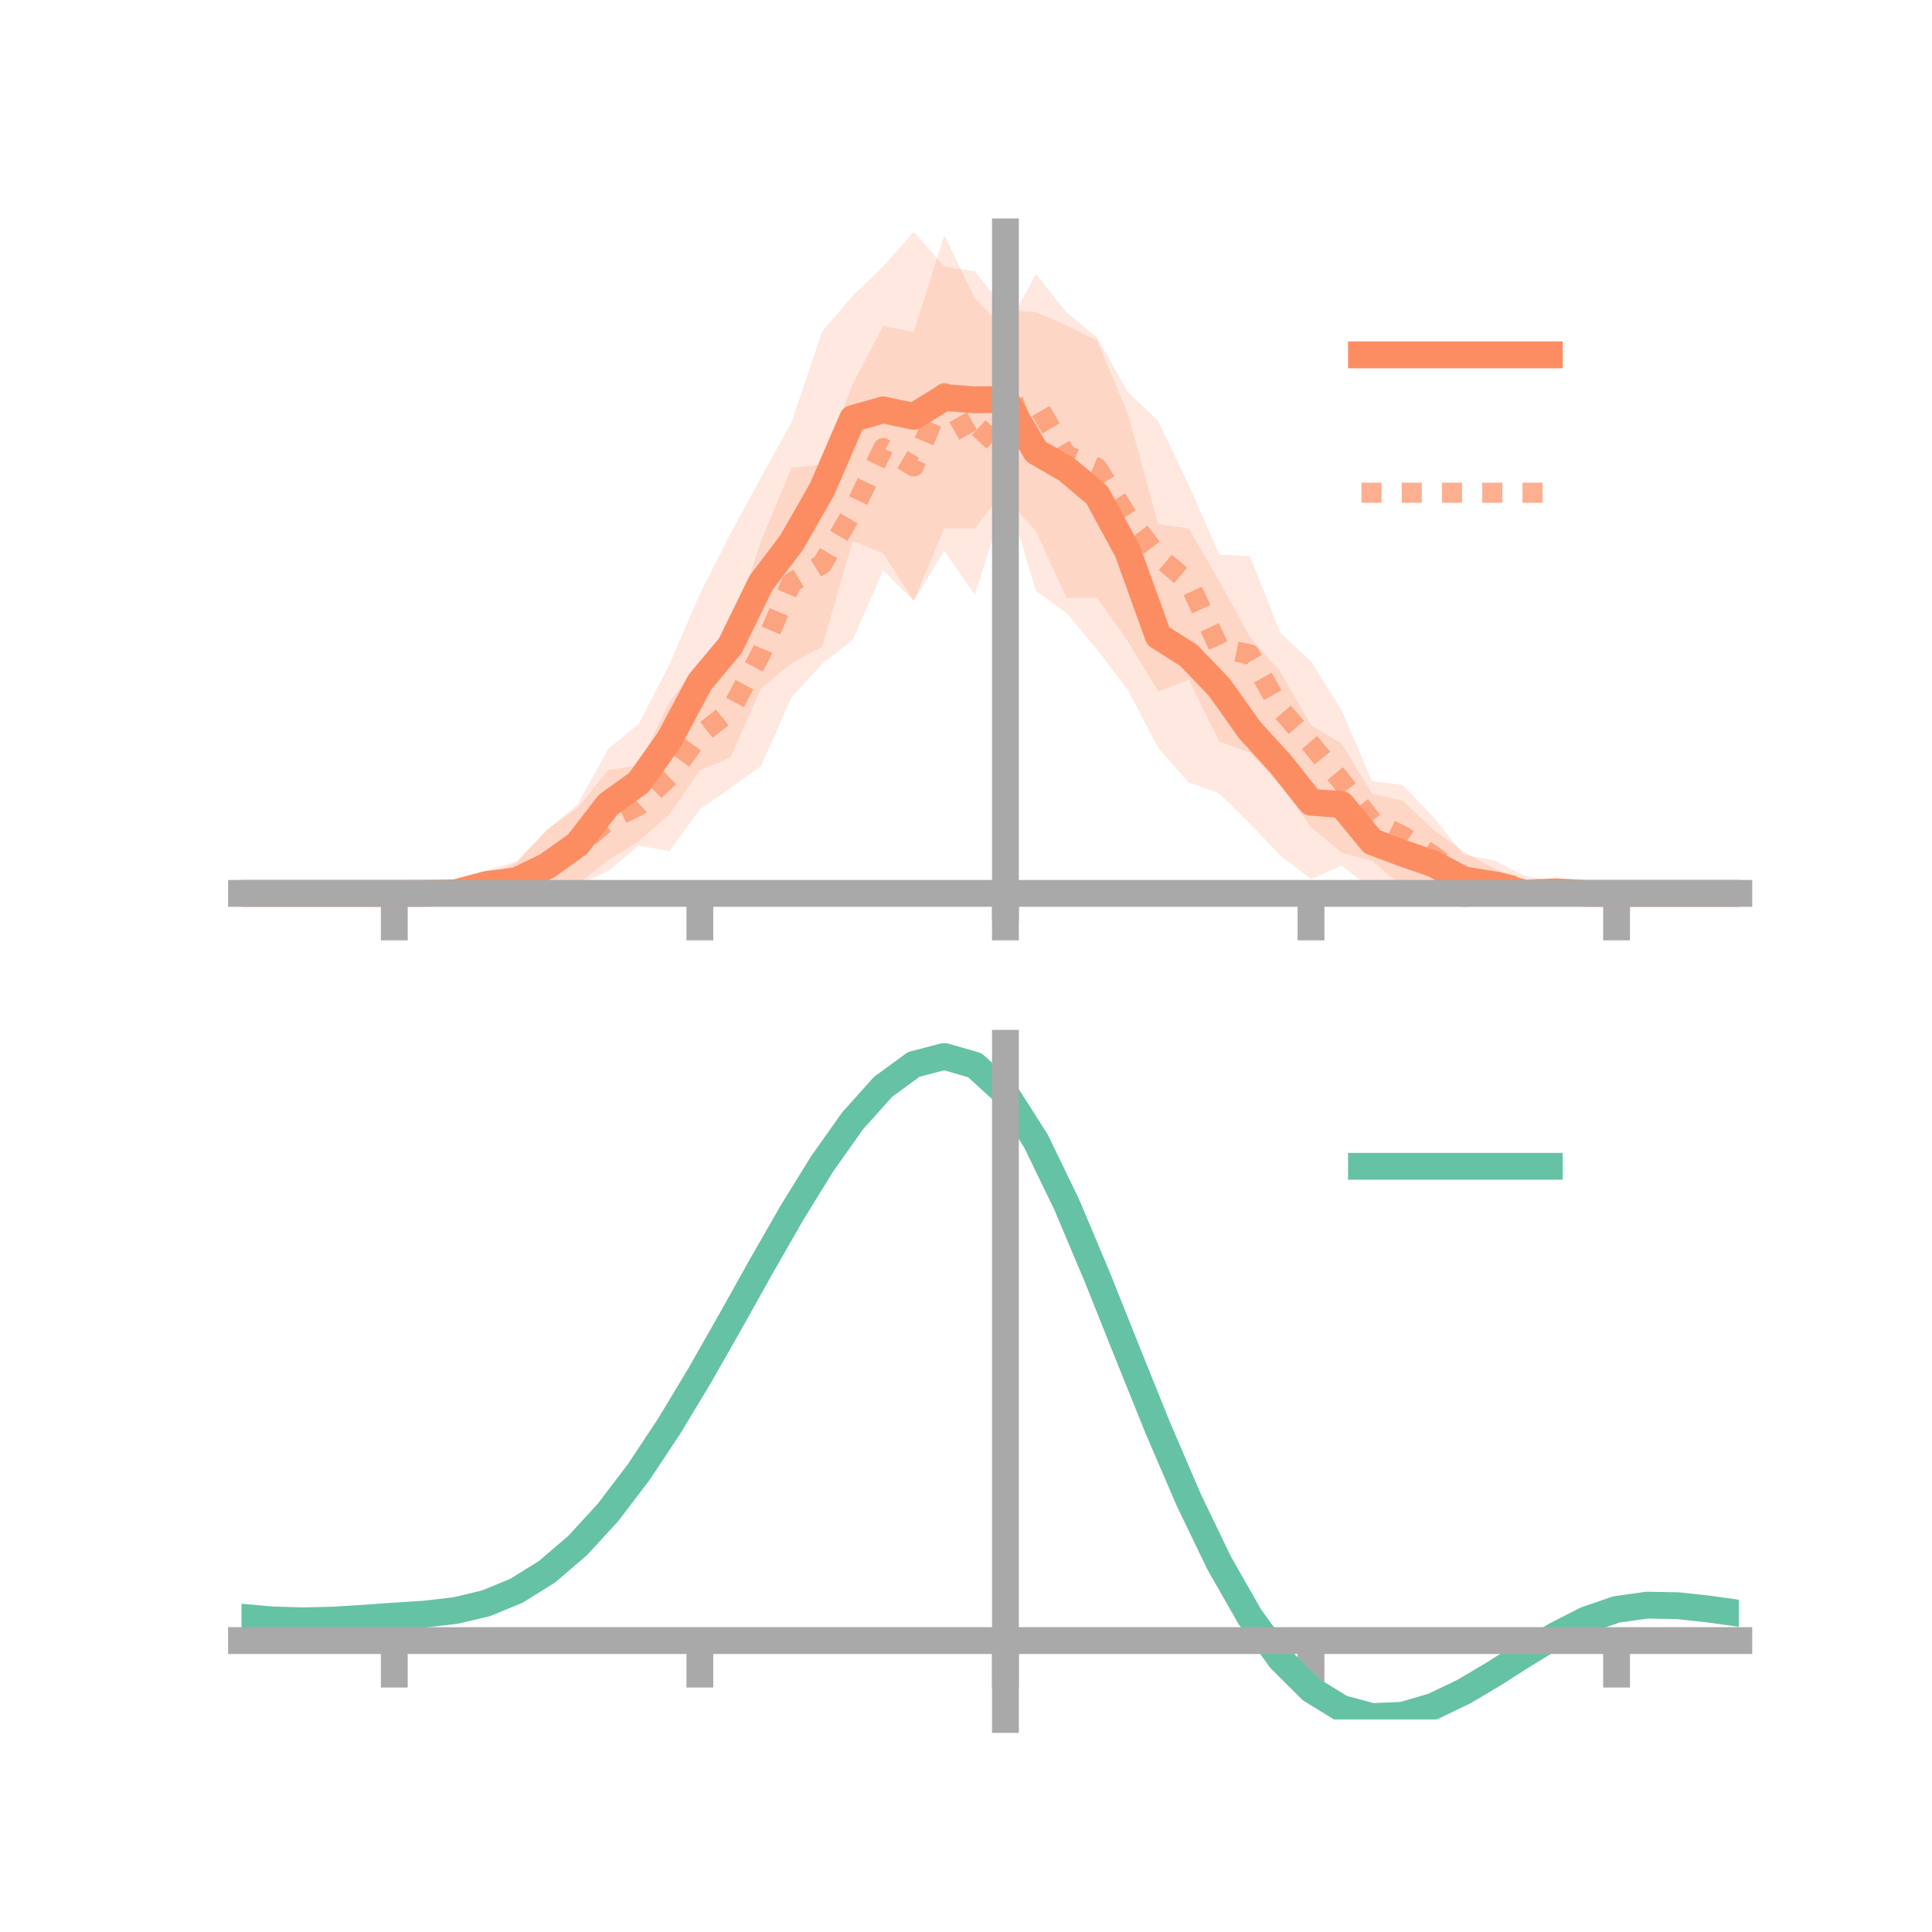 <?xml version="1.0" encoding="utf-8" standalone="no"?>
<!DOCTYPE svg PUBLIC "-//W3C//DTD SVG 1.1//EN"
  "http://www.w3.org/Graphics/SVG/1.1/DTD/svg11.dtd">
<!-- Created with matplotlib (https://matplotlib.org/) -->
<svg height="144pt" version="1.1" viewBox="0 0 144 144" width="144pt" xmlns="http://www.w3.org/2000/svg" xmlns:xlink="http://www.w3.org/1999/xlink">
 <defs>
  <style type="text/css">*{stroke-linecap:butt;stroke-linejoin:round;}</style>
 </defs>
 <g id="figure_1">
  <g id="patch_1">
   <path d="M 0 144 
L 144 144 
L 144 0 
L 0 0 
z
" style="fill:none;"/>
  </g>
  <g id="axes_1">
   <g id="patch_2">
    <path d="M 18 67.68 
L 129.6 67.68 
L 129.6 17.28 
L 18 17.28 
z
" style="fill:none;"/>
   </g>
   <g id="PolyCollection_1">
    <path clip-path="url(#p1f0da5a103)" d="M 18 66.588 
L 18 66.588 
L 20.278 66.588 
L 22.555 66.588 
L 24.833 66.588 
L 27.11 66.588 
L 29.388 66.586 
L 31.665 66.558 
L 33.943 66.318 
L 36.22 64.88 
L 38.498 64.21 
L 40.776 61.884 
L 43.053 59.939 
L 45.331 55.816 
L 47.608 53.959 
L 49.886 49.545 
L 52.163 44.269 
L 54.441 39.785 
L 56.718 35.59 
L 58.996 31.471 
L 61.273 24.713 
L 63.551 22.052 
L 65.829 19.855 
L 68.106 17.28 
L 70.384 19.874 
L 72.661 20.224 
L 74.939 23.095 
L 77.216 23.27 
L 79.494 24.258 
L 81.771 25.38 
L 84.049 30.779 
L 86.327 39.072 
L 88.604 39.386 
L 90.882 43.32 
L 93.159 47.484 
L 95.437 50.078 
L 97.714 54.061 
L 99.992 55.411 
L 102.269 59.179 
L 104.547 59.674 
L 106.824 61.829 
L 109.102 63.477 
L 111.38 64.737 
L 113.657 65.876 
L 115.935 65.928 
L 118.212 66.587 
L 120.49 66.588 
L 122.767 66.588 
L 125.045 66.588 
L 127.322 66.588 
L 129.6 66.588 
L 129.6 66.588 
L 129.6 66.588 
L 127.322 66.588 
L 125.045 66.588 
L 122.767 66.588 
L 120.49 66.588 
L 118.212 66.589 
L 115.935 67.003 
L 113.657 67.278 
L 111.38 67.156 
L 109.102 67.68 
L 106.824 66.932 
L 104.547 67.511 
L 102.269 66.294 
L 99.992 64.511 
L 97.714 65.531 
L 95.437 63.771 
L 93.159 61.387 
L 90.882 59.142 
L 88.604 58.319 
L 86.327 55.749 
L 84.049 51.41 
L 81.771 48.416 
L 79.494 45.691 
L 77.216 44.054 
L 74.939 36.459 
L 72.661 39.385 
L 70.384 39.374 
L 68.106 44.785 
L 65.829 41.247 
L 63.551 40.334 
L 61.273 48.219 
L 58.996 49.426 
L 56.718 51.31 
L 54.441 56.456 
L 52.163 57.422 
L 49.886 60.711 
L 47.608 62.707 
L 45.331 64.113 
L 43.053 65.891 
L 40.776 67.198 
L 38.498 67.075 
L 36.22 66.986 
L 33.943 66.772 
L 31.665 66.605 
L 29.388 66.589 
L 27.11 66.588 
L 24.833 66.588 
L 22.555 66.588 
L 20.278 66.588 
L 18 66.588 
z
" style="fill:#fc8d62;fill-opacity:0.2;"/>
   </g>
   <g id="PolyCollection_2">
    <path clip-path="url(#p1f0da5a103)" d="M 18 66.588 
L 18 66.588 
L 20.278 66.588 
L 22.555 66.588 
L 24.833 66.588 
L 27.11 66.588 
L 29.388 66.588 
L 31.665 66.443 
L 33.943 65.75 
L 36.22 65.412 
L 38.498 64.299 
L 40.776 61.808 
L 43.053 60.218 
L 45.331 57.387 
L 47.608 57.06 
L 49.886 52.35 
L 52.163 49.245 
L 54.441 47.247 
L 56.718 40.34 
L 58.996 34.87 
L 61.273 34.632 
L 63.551 28.646 
L 65.829 24.282 
L 68.106 24.757 
L 70.384 17.523 
L 72.661 22.245 
L 74.939 24.604 
L 77.216 20.425 
L 79.494 23.286 
L 81.771 25.166 
L 84.049 29.198 
L 86.327 31.379 
L 88.604 36.146 
L 90.882 41.338 
L 93.159 41.45 
L 95.437 47.173 
L 97.714 49.302 
L 99.992 52.927 
L 102.269 58.224 
L 104.547 58.502 
L 106.824 60.882 
L 109.102 63.72 
L 111.38 64.134 
L 113.657 65.289 
L 115.935 65.69 
L 118.212 66.554 
L 120.49 66.588 
L 122.767 66.588 
L 125.045 66.588 
L 127.322 66.588 
L 129.6 66.588 
L 129.6 66.588 
L 129.6 66.588 
L 127.322 66.588 
L 125.045 66.588 
L 122.767 66.588 
L 120.49 66.588 
L 118.212 66.624 
L 115.935 67.179 
L 113.657 67.099 
L 111.38 67.179 
L 109.102 67.505 
L 106.824 66.653 
L 104.547 66.114 
L 102.269 64.153 
L 99.992 63.558 
L 97.714 61.642 
L 95.437 58.535 
L 93.159 56.096 
L 90.882 55.265 
L 88.604 50.667 
L 86.327 51.543 
L 84.049 47.76 
L 81.771 44.559 
L 79.494 44.568 
L 77.216 39.597 
L 74.939 37.072 
L 72.661 44.328 
L 70.384 41.051 
L 68.106 44.772 
L 65.829 42.522 
L 63.551 47.709 
L 61.273 49.475 
L 58.996 51.974 
L 56.718 57.093 
L 54.441 58.738 
L 52.163 60.329 
L 49.886 63.435 
L 47.608 63.025 
L 45.331 64.919 
L 43.053 65.997 
L 40.776 66.587 
L 38.498 67.251 
L 36.22 67.171 
L 33.943 67.137 
L 31.665 66.676 
L 29.388 66.588 
L 27.11 66.588 
L 24.833 66.588 
L 22.555 66.588 
L 20.278 66.588 
L 18 66.588 
z
" style="fill:#fc8d62;fill-opacity:0.2;"/>
   </g>
   <g id="matplotlib.axis_1">
    <g id="xtick_1">
     <g id="line2d_1">
      <defs>
       <path d="M 0 0 
L 0 3.5 
" id="m2258c07c1a" style="stroke:#a9a9a9;stroke-width:2;"/>
      </defs>
      <g>
       <use style="fill:#a9a9a9;stroke:#a9a9a9;stroke-width:2;" x="29.388" xlink:href="#m2258c07c1a" y="66.588"/>
      </g>
     </g>
    </g>
    <g id="xtick_2">
     <g id="line2d_2">
      <g>
       <use style="fill:#a9a9a9;stroke:#a9a9a9;stroke-width:2;" x="52.163" xlink:href="#m2258c07c1a" y="66.588"/>
      </g>
     </g>
    </g>
    <g id="xtick_3">
     <g id="line2d_3">
      <g>
       <use style="fill:#a9a9a9;stroke:#a9a9a9;stroke-width:2;" x="74.939" xlink:href="#m2258c07c1a" y="66.588"/>
      </g>
     </g>
    </g>
    <g id="xtick_4">
     <g id="line2d_4">
      <g>
       <use style="fill:#a9a9a9;stroke:#a9a9a9;stroke-width:2;" x="97.714" xlink:href="#m2258c07c1a" y="66.588"/>
      </g>
     </g>
    </g>
    <g id="xtick_5">
     <g id="line2d_5">
      <g>
       <use style="fill:#a9a9a9;stroke:#a9a9a9;stroke-width:2;" x="120.49" xlink:href="#m2258c07c1a" y="66.588"/>
      </g>
     </g>
    </g>
   </g>
   <g id="matplotlib.axis_2"/>
   <g id="line2d_6">
    <path clip-path="url(#p1f0da5a103)" d="M 18 66.588 
L 20.278 66.588 
L 22.555 66.588 
L 24.833 66.588 
L 27.11 66.588 
L 29.388 66.587 
L 31.665 66.582 
L 33.943 66.545 
L 36.22 65.933 
L 38.498 65.642 
L 40.776 64.541 
L 43.053 62.915 
L 45.331 59.964 
L 47.608 58.333 
L 49.886 55.128 
L 52.163 50.846 
L 54.441 48.12 
L 56.718 43.45 
L 58.996 40.448 
L 61.273 36.466 
L 63.551 31.193 
L 65.829 30.551 
L 68.106 31.033 
L 70.384 29.624 
L 72.661 29.805 
L 74.939 29.777 
L 77.216 33.662 
L 79.494 34.974 
L 81.771 36.898 
L 84.049 41.095 
L 86.327 47.41 
L 88.604 48.852 
L 90.882 51.231 
L 93.159 54.435 
L 95.437 56.924 
L 97.714 59.796 
L 99.992 59.961 
L 102.269 62.736 
L 104.547 63.593 
L 106.824 64.38 
L 109.102 65.578 
L 111.38 65.947 
L 113.657 66.577 
L 115.935 66.466 
L 118.212 66.588 
L 120.49 66.588 
L 122.767 66.588 
L 125.045 66.588 
L 127.322 66.588 
L 129.6 66.588 
" style="fill:none;stroke:#fc8d62;stroke-linecap:square;stroke-width:2;"/>
   </g>
   <g id="line2d_7">
    <path clip-path="url(#p1f0da5a103)" d="M 18 66.588 
L 20.278 66.588 
L 22.555 66.588 
L 24.833 66.588 
L 27.11 66.588 
L 29.388 66.588 
L 31.665 66.559 
L 33.943 66.443 
L 36.22 66.291 
L 38.498 65.775 
L 40.776 64.198 
L 43.053 63.108 
L 45.331 61.153 
L 47.608 60.043 
L 49.886 57.893 
L 52.163 54.787 
L 54.441 52.993 
L 56.718 48.717 
L 58.996 43.422 
L 61.273 42.054 
L 63.551 38.177 
L 65.829 33.402 
L 68.106 34.764 
L 70.384 29.287 
L 72.661 33.286 
L 74.939 30.838 
L 77.216 30.011 
L 79.494 33.927 
L 81.771 34.862 
L 84.049 38.479 
L 86.327 41.461 
L 88.604 43.407 
L 90.882 48.301 
L 93.159 48.773 
L 95.437 52.854 
L 97.714 55.472 
L 99.992 58.242 
L 102.269 61.189 
L 104.547 62.308 
L 106.824 63.768 
L 109.102 65.612 
L 111.38 65.657 
L 113.657 66.194 
L 115.935 66.435 
L 118.212 66.589 
L 120.49 66.588 
L 122.767 66.588 
L 125.045 66.588 
L 127.322 66.588 
L 129.6 66.588 
" style="fill:none;stroke:#fc8d62;stroke-dasharray:1.5,1.5;stroke-dashoffset:0;stroke-opacity:0.7;stroke-width:1.5;"/>
   </g>
   <g id="patch_3">
    <path d="M 74.939 67.68 
L 74.939 17.28 
" style="fill:none;stroke:#a9a9a9;stroke-linecap:square;stroke-linejoin:miter;stroke-width:2;"/>
   </g>
   <g id="patch_4">
    <path d="M 129.6 67.68 
L 129.6 17.28 
" style="fill:none;"/>
   </g>
   <g id="patch_5">
    <path d="M 18 66.588 
L 129.6 66.588 
" style="fill:none;stroke:#a9a9a9;stroke-linecap:square;stroke-linejoin:miter;stroke-width:2;"/>
   </g>
   <g id="patch_6">
    <path d="M 18 17.28 
L 129.6 17.28 
" style="fill:none;"/>
   </g>
   <g id="legend_1">
    <g id="line2d_8">
     <path d="M 101.475 26.449 
L 115.475 26.449 
" style="fill:none;stroke:#fc8d62;stroke-linecap:square;stroke-width:2;"/>
    </g>
    <g id="line2d_9"/>
    <g id="text_1">
     <!--   -->
     <g transform="translate(121.075 28.899)scale(0.07 -0.07)">
      <defs>
       <path id="DejaVuSans-32"/>
      </defs>
      <use xlink:href="#DejaVuSans-32"/>
     </g>
    </g>
    <g id="line2d_10">
     <path d="M 101.475 36.724 
L 115.475 36.724 
" style="fill:none;stroke:#fc8d62;stroke-dasharray:1.5,1.5;stroke-dashoffset:0;stroke-opacity:0.7;stroke-width:1.5;"/>
    </g>
    <g id="line2d_11"/>
    <g id="text_2">
     <!--   -->
     <g transform="translate(121.075 39.174)scale(0.07 -0.07)">
      <use xlink:href="#DejaVuSans-32"/>
     </g>
    </g>
   </g>
  </g>
  <g id="axes_2">
   <g id="patch_7">
    <path d="M 18 128.16 
L 129.6 128.16 
L 129.6 77.76 
L 18 77.76 
z
" style="fill:none;"/>
   </g>
   <g id="PolyCollection_3">
    <path clip-path="url(#p2b54212a57)" d="M 18 120.578 
L 18 120.499 
L 20.278 120.707 
L 22.555 120.779 
L 24.833 120.718 
L 27.11 120.566 
L 29.388 120.394 
L 31.665 120.243 
L 33.943 119.975 
L 36.22 119.429 
L 38.498 118.48 
L 40.776 117.037 
L 43.053 115.048 
L 45.331 112.506 
L 47.608 109.441 
L 49.886 105.921 
L 52.163 102.046 
L 54.441 97.947 
L 56.718 93.776 
L 58.996 89.708 
L 61.273 85.934 
L 63.551 82.65 
L 65.829 80.061 
L 68.106 78.366 
L 70.384 77.76 
L 72.661 78.429 
L 74.939 80.54 
L 77.216 84.17 
L 79.494 88.945 
L 81.771 94.43 
L 84.049 100.22 
L 86.327 105.959 
L 88.604 111.348 
L 90.882 116.152 
L 93.159 120.203 
L 95.437 123.397 
L 97.714 125.693 
L 99.992 127.112 
L 102.269 127.724 
L 104.547 127.635 
L 106.824 126.98 
L 109.102 125.908 
L 111.38 124.579 
L 113.657 123.155 
L 115.935 121.795 
L 118.212 120.65 
L 120.49 119.872 
L 122.767 119.559 
L 125.045 119.605 
L 127.322 119.86 
L 129.6 120.192 
L 129.6 120.298 
L 129.6 120.298 
L 127.322 119.99 
L 125.045 119.754 
L 122.767 119.718 
L 120.49 120.036 
L 118.212 120.826 
L 115.935 122.002 
L 113.657 123.41 
L 111.38 124.889 
L 109.102 126.267 
L 106.824 127.378 
L 104.547 128.058 
L 102.269 128.16 
L 99.992 127.559 
L 97.714 126.163 
L 95.437 123.918 
L 93.159 120.816 
L 90.882 116.895 
L 88.604 112.25 
L 86.327 107.039 
L 84.049 101.486 
L 81.771 95.877 
L 79.494 90.559 
L 77.216 85.927 
L 74.939 82.405 
L 72.661 80.363 
L 70.384 79.718 
L 68.106 80.304 
L 65.829 81.936 
L 63.551 84.424 
L 61.273 87.572 
L 58.996 91.185 
L 56.718 95.07 
L 54.441 99.049 
L 52.163 102.956 
L 49.886 106.645 
L 47.608 109.996 
L 45.331 112.916 
L 43.053 115.344 
L 40.776 117.253 
L 38.498 118.651 
L 36.22 119.577 
L 33.943 120.11 
L 31.665 120.369 
L 29.388 120.507 
L 27.11 120.662 
L 24.833 120.793 
L 22.555 120.838 
L 20.278 120.767 
L 18 120.578 
z
" style="fill:#66c2a5;fill-opacity:0.2;"/>
   </g>
   <g id="matplotlib.axis_3">
    <g id="xtick_6">
     <g id="line2d_12">
      <g>
       <use style="fill:#a9a9a9;stroke:#a9a9a9;stroke-width:2;" x="29.388" xlink:href="#m2258c07c1a" y="122.278"/>
      </g>
     </g>
    </g>
    <g id="xtick_7">
     <g id="line2d_13">
      <g>
       <use style="fill:#a9a9a9;stroke:#a9a9a9;stroke-width:2;" x="52.163" xlink:href="#m2258c07c1a" y="122.278"/>
      </g>
     </g>
    </g>
    <g id="xtick_8">
     <g id="line2d_14">
      <g>
       <use style="fill:#a9a9a9;stroke:#a9a9a9;stroke-width:2;" x="74.939" xlink:href="#m2258c07c1a" y="122.278"/>
      </g>
     </g>
    </g>
    <g id="xtick_9">
     <g id="line2d_15">
      <g>
       <use style="fill:#a9a9a9;stroke:#a9a9a9;stroke-width:2;" x="97.714" xlink:href="#m2258c07c1a" y="122.278"/>
      </g>
     </g>
    </g>
    <g id="xtick_10">
     <g id="line2d_16">
      <g>
       <use style="fill:#a9a9a9;stroke:#a9a9a9;stroke-width:2;" x="120.49" xlink:href="#m2258c07c1a" y="122.278"/>
      </g>
     </g>
    </g>
   </g>
   <g id="matplotlib.axis_4"/>
   <g id="line2d_17">
    <path clip-path="url(#p2b54212a57)" d="M 18 120.538 
L 20.278 120.737 
L 22.555 120.808 
L 24.833 120.755 
L 27.11 120.614 
L 29.388 120.451 
L 31.665 120.306 
L 33.943 120.042 
L 36.22 119.503 
L 38.498 118.565 
L 40.776 117.145 
L 43.053 115.196 
L 45.331 112.711 
L 47.608 109.718 
L 49.886 106.283 
L 52.163 102.501 
L 54.441 98.498 
L 56.718 94.423 
L 58.996 90.446 
L 61.273 86.753 
L 63.551 83.537 
L 65.829 80.998 
L 68.106 79.335 
L 70.384 78.739 
L 72.661 79.396 
L 74.939 81.473 
L 77.216 85.048 
L 79.494 89.752 
L 81.771 95.153 
L 84.049 100.853 
L 86.327 106.499 
L 88.604 111.799 
L 90.882 116.523 
L 93.159 120.509 
L 95.437 123.657 
L 97.714 125.928 
L 99.992 127.335 
L 102.269 127.942 
L 104.547 127.847 
L 106.824 127.179 
L 109.102 126.088 
L 111.38 124.734 
L 113.657 123.283 
L 115.935 121.898 
L 118.212 120.738 
L 120.49 119.954 
L 122.767 119.638 
L 125.045 119.679 
L 127.322 119.925 
L 129.6 120.245 
" style="fill:none;stroke:#66c2a5;stroke-linecap:square;stroke-width:2;"/>
   </g>
   <g id="patch_8">
    <path d="M 74.939 128.16 
L 74.939 77.76 
" style="fill:none;stroke:#a9a9a9;stroke-linecap:square;stroke-linejoin:miter;stroke-width:2;"/>
   </g>
   <g id="patch_9">
    <path d="M 129.6 128.16 
L 129.6 77.76 
" style="fill:none;"/>
   </g>
   <g id="patch_10">
    <path d="M 18 122.278 
L 129.6 122.278 
" style="fill:none;stroke:#a9a9a9;stroke-linecap:square;stroke-linejoin:miter;stroke-width:2;"/>
   </g>
   <g id="patch_11">
    <path d="M 18 77.76 
L 129.6 77.76 
" style="fill:none;"/>
   </g>
   <g id="legend_2">
    <g id="line2d_18">
     <path d="M 101.475 86.929 
L 115.475 86.929 
" style="fill:none;stroke:#66c2a5;stroke-linecap:square;stroke-width:2;"/>
    </g>
    <g id="line2d_19"/>
    <g id="text_3">
     <!--   -->
     <g transform="translate(121.075 89.379)scale(0.07 -0.07)">
      <use xlink:href="#DejaVuSans-32"/>
     </g>
    </g>
   </g>
  </g>
 </g>
 <defs>
  <clipPath id="p1f0da5a103">
   <rect height="50.4" width="111.6" x="18" y="17.28"/>
  </clipPath>
  <clipPath id="p2b54212a57">
   <rect height="50.4" width="111.6" x="18" y="77.76"/>
  </clipPath>
 </defs>
</svg>
